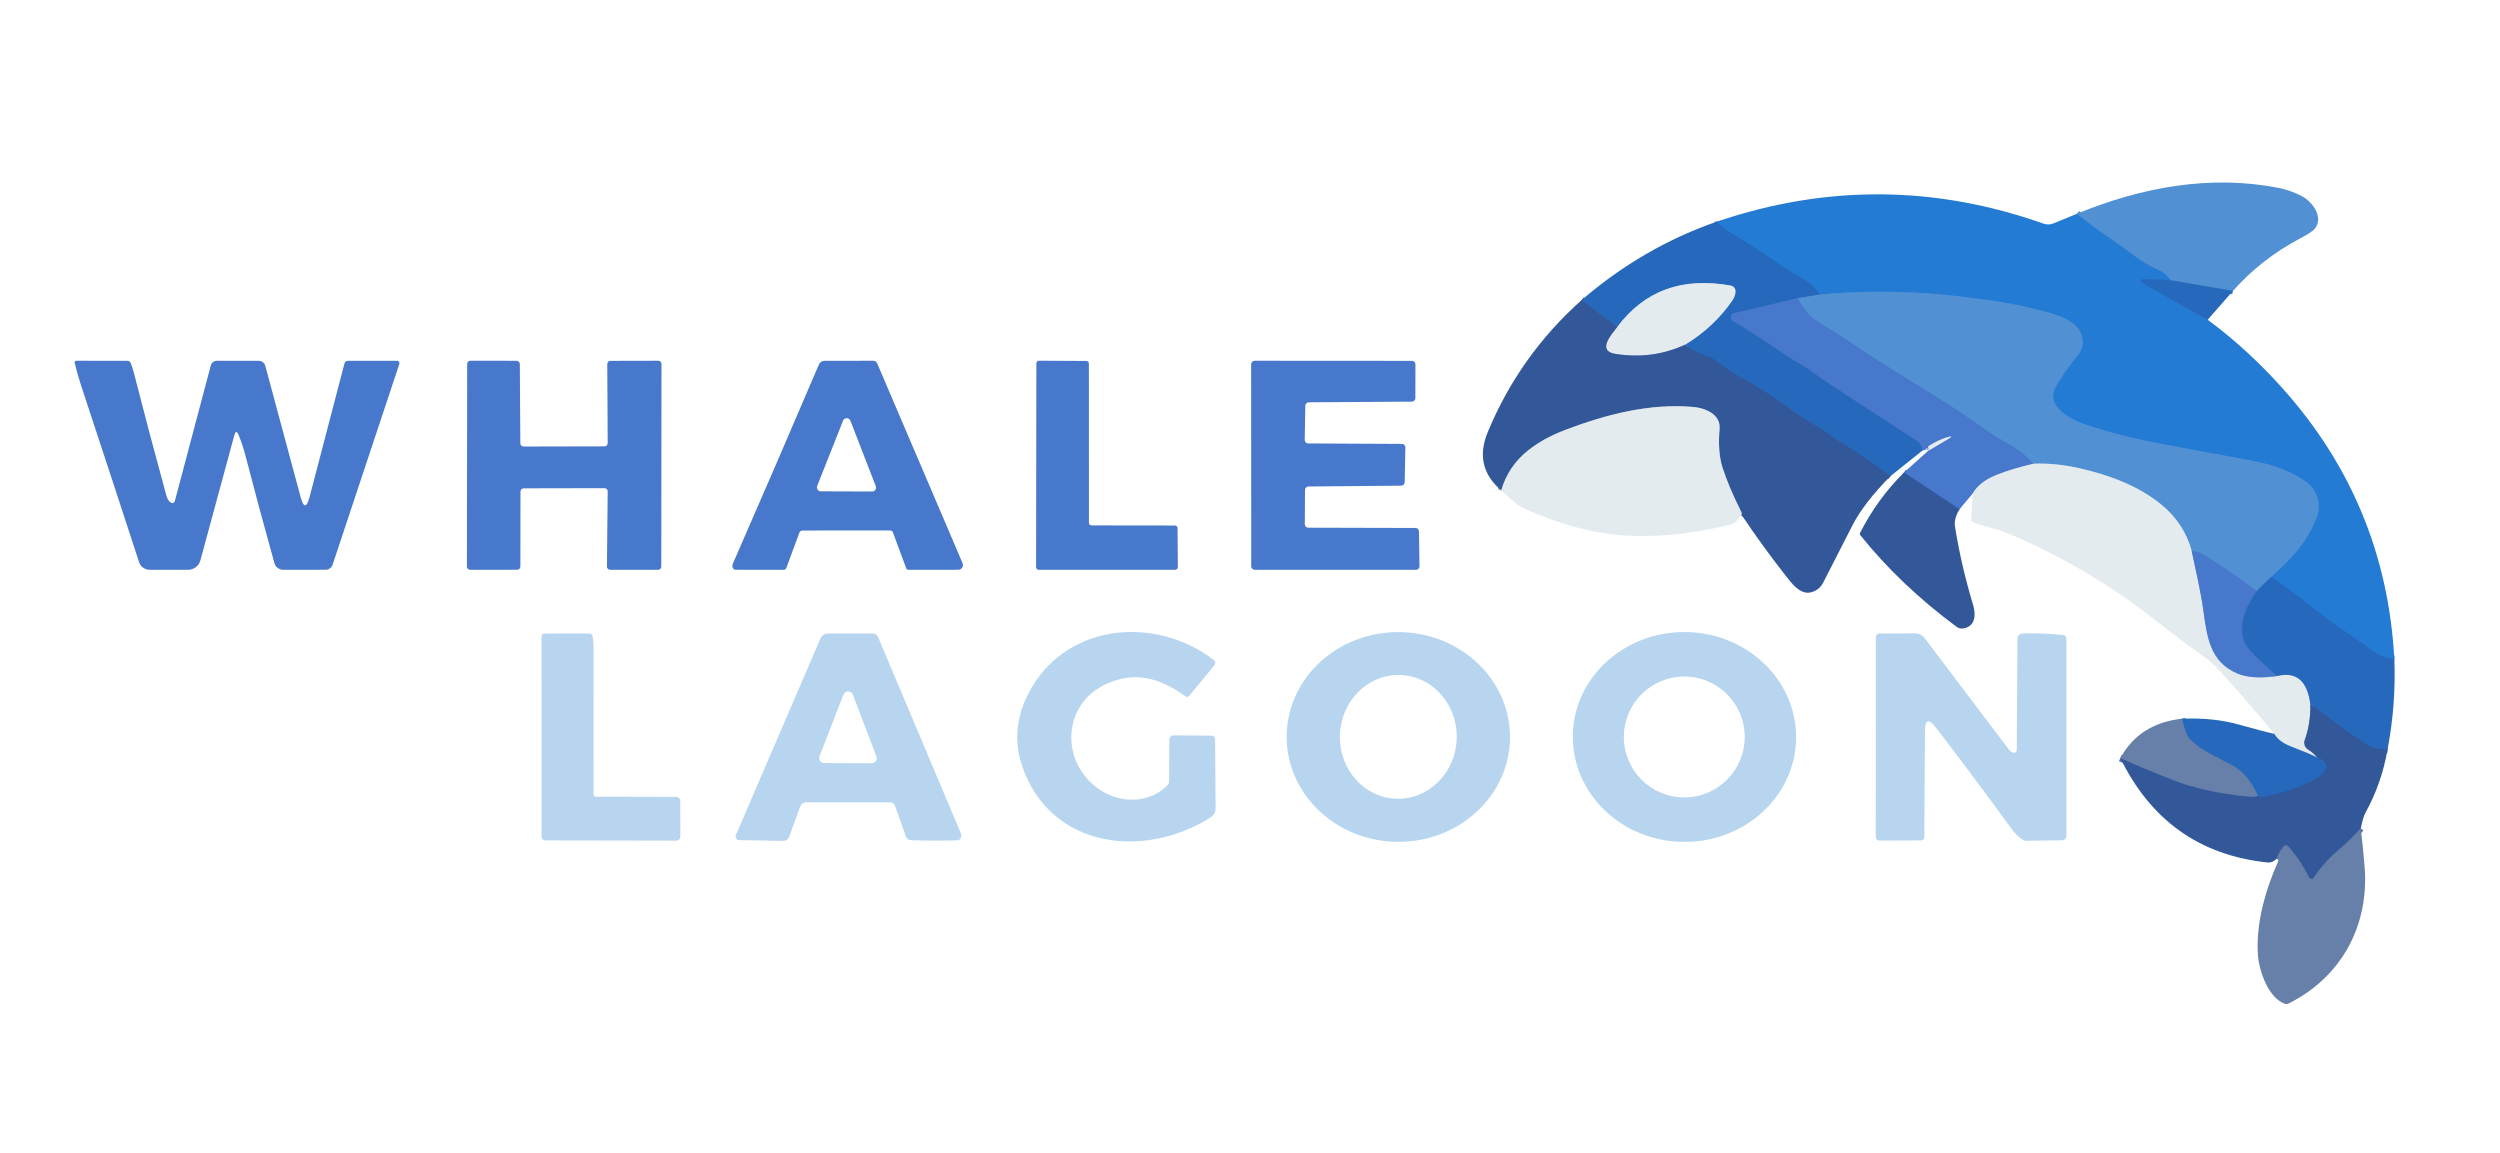 <?xml version="1.0" encoding="UTF-8" standalone="no"?>
<!DOCTYPE svg PUBLIC "-//W3C//DTD SVG 1.1//EN" "http://www.w3.org/Graphics/SVG/1.1/DTD/svg11.dtd">
<svg xmlns="http://www.w3.org/2000/svg" version="1.1" viewBox="0.00 0.00 735.00 339.00">
<g stroke-width="2.00" fill="none" stroke-linecap="butt">
<path stroke="#3c7dc8" vector-effect="non-scaling-stroke" d="
  M 656.47 85.54
  L 638.23 82.41"
/>
<path stroke="#3b86d4" vector-effect="non-scaling-stroke" d="
  M 638.23 82.41
  C 636.90 80.86 635.82 79.91 634.97 79.55
  C 632.40 78.46 630.01 77.09 627.80 75.45
  C 624.17 72.76 621.96 71.17 621.18 70.66
  C 617.55 68.29 614.03 65.68 610.61 62.85"
/>
<path stroke="#2572c8" vector-effect="non-scaling-stroke" d="
  M 638.23 82.41
  C 635.47 82.18 632.70 82.08 629.93 82.13
  C 629.78 82.14 629.64 82.20 629.52 82.31
  C 629.41 82.42 629.37 82.55 629.42 82.71
  C 629.49 82.94 629.62 83.11 629.82 83.22
  L 649.06 94.01"
/>
<path stroke="#2572c8" vector-effect="non-scaling-stroke" d="
  M 703.93 193.76
  C 701.77 193.58 699.68 192.78 697.65 191.35
  C 694.32 189.01 690.98 186.68 687.63 184.36
  C 685.10 182.60 681.85 180.17 677.86 177.06
  C 674.57 174.49 671.18 172.01 667.69 169.60"
/>
<path stroke="#3b86d4" vector-effect="non-scaling-stroke" d="
  M 667.69 169.60
  C 673.54 164.44 678.16 159.67 681.11 152.09
  C 682.63 148.18 681.05 143.78 677.87 141.54
  C 673.81 138.69 668.56 136.67 662.12 135.46
  C 653.61 133.87 645.14 132.30 636.72 130.75
  C 627.45 129.04 619.46 127.02 612.76 124.69
  C 608.51 123.21 601.17 119.30 604.41 113.69
  C 606.16 110.66 608.37 107.49 611.04 104.20
  C 611.93 103.09 612.36 101.80 612.32 100.32
  C 612.17 95.56 607.33 93.39 603.23 92.19
  C 597.16 90.42 590.86 89.09 584.34 88.20
  C 576.51 87.14 570.64 86.49 566.75 86.24
  C 555.72 85.53 545.17 85.64 535.09 86.59"
/>
<path stroke="#2572c8" vector-effect="non-scaling-stroke" d="
  M 535.09 86.59
  C 533.79 84.64 532.00 83.02 529.73 81.73
  C 526.68 80.00 524.87 78.94 524.30 78.53
  C 518.95 74.73 513.22 71.02 507.11 67.39
  C 506.94 67.29 506.80 67.14 506.68 66.93
  C 506.52 66.66 506.29 66.48 505.99 66.39
  C 505.44 66.22 505.11 65.79 504.99 65.08"
/>
<path stroke="#3c7dc8" vector-effect="non-scaling-stroke" d="
  M 535.09 86.59
  L 528.55 87.66"
/>
<path stroke="#3771c4" vector-effect="non-scaling-stroke" d="
  M 528.55 87.66
  L 509.76 92.09
  C 508.70 92.34 508.48 93.75 509.41 94.31
  C 514.92 97.62 520.12 100.98 525.03 104.40
  C 527.45 106.09 530.13 107.29 532.45 109.05
  C 534.15 110.34 535.89 111.57 537.67 112.72
  C 546.29 118.33 554.94 123.96 563.63 129.63
  C 564.46 130.17 565.00 131.10 565.26 132.41"
/>
<path stroke="#2d61ab" vector-effect="non-scaling-stroke" d="
  M 555.84 139.94
  C 550.61 136.10 545.25 132.50 539.74 129.14
  C 538.42 128.34 537.28 127.13 535.90 126.35
  C 532.20 124.27 528.31 121.74 524.23 118.77
  C 520.14 115.80 515.35 112.81 509.86 109.80
  C 508.18 108.89 506.64 107.67 505.12 106.45
  C 504.24 105.74 502.97 105.10 501.32 104.52
  C 499.13 103.75 497.15 102.69 495.40 101.35"
/>
<path stroke="#85aad5" vector-effect="non-scaling-stroke" d="
  M 495.40 101.35
  C 501.04 97.92 505.64 93.64 509.20 88.49
  C 509.99 87.35 510.33 86.31 510.21 85.36
  C 510.12 84.67 509.60 84.11 508.91 83.98
  C 494.64 81.37 483.50 85.41 475.49 96.10"
/>
<path stroke="#2d61ab" vector-effect="non-scaling-stroke" d="
  M 475.49 96.10
  L 464.97 88.24"
/>
<path stroke="#3c7dc8" vector-effect="non-scaling-stroke" d="
  M 667.69 169.60
  L 663.48 173.79"
/>
<path stroke="#4d84d0" vector-effect="non-scaling-stroke" d="
  M 663.48 173.79
  C 660.50 171.43 655.79 168.14 649.34 163.92
  C 647.45 162.68 645.78 162.03 644.35 161.98"
/>
<path stroke="#9abee1" vector-effect="non-scaling-stroke" d="
  M 644.35 161.98
  C 642.86 156.49 639.83 151.90 635.25 148.21
  C 628.50 142.76 620.13 139.69 611.50 137.70
  C 606.84 136.63 602.30 136.17 597.87 136.34"
/>
<path stroke="#4d84d0" vector-effect="non-scaling-stroke" d="
  M 597.87 136.34
  C 595.86 134.13 593.58 132.30 591.01 130.83
  C 587.76 128.97 585.69 127.72 584.79 127.08
  C 579.40 123.21 574.13 119.69 569.00 116.53
  C 567.39 115.54 565.97 114.66 564.74 113.90
  C 561.08 111.64 557.40 109.34 553.71 107.01
  C 550.74 105.13 547.49 103.01 543.97 100.64
  C 541.24 98.80 537.98 96.71 534.17 94.36
  C 531.99 93.01 530.12 90.78 528.55 87.66"
/>
<path stroke="#2d61ab" vector-effect="non-scaling-stroke" d="
  M 701.92 220.43
  C 699.36 220.28 697.64 219.95 696.75 219.43
  C 693.29 217.39 687.45 213.22 679.23 206.91"
/>
<path stroke="#96b2dd" vector-effect="non-scaling-stroke" d="
  M 597.87 136.34
  C 593.78 137.29 590.24 138.35 587.27 139.51
  C 583.74 140.88 581.30 142.76 579.94 145.14"
/>
<path stroke="#3e68b3" vector-effect="non-scaling-stroke" d="
  M 576.09 149.72
  L 559.78 138.91"
/>
<path stroke="#96b2dd" vector-effect="non-scaling-stroke" d="
  M 566.83 132.58
  L 572.52 129.22
  C 574.13 128.27 574.04 128.08 572.26 128.63
  C 570.67 129.12 568.97 129.93 567.16 131.05
  C 567.01 131.14 566.92 131.28 566.89 131.46
  C 566.88 131.56 566.89 131.64 566.94 131.71"
/>
<path stroke="#8ba2c4" vector-effect="non-scaling-stroke" d="
  M 511.97 151.66
  C 512.01 151.46 512.03 151.25 512.03 151.04
  C 512.04 150.81 511.99 150.60 511.88 150.39
  C 509.39 145.44 507.56 141.08 506.37 137.32
  C 505.44 134.37 505.17 130.61 505.55 126.04
  C 505.90 121.75 501.23 119.93 497.73 119.64
  C 484.82 118.56 472.26 121.83 460.17 126.40
  C 455.93 128.01 452.28 130.02 449.23 132.45
  C 445.40 135.49 442.77 139.40 441.36 144.17"
/>
<path stroke="#8ba2c4" vector-effect="non-scaling-stroke" d="
  M 495.40 101.35
  C 489.00 104.30 482.17 105.20 474.90 104.05
  C 469.35 103.17 473.84 98.24 475.49 96.10"
/>
<path stroke="#96b2dd" vector-effect="non-scaling-stroke" d="
  M 644.35 161.98
  C 645.58 167.82 646.95 173.55 647.77 179.35
  C 648.84 186.97 649.63 194.54 657.73 197.98
  C 660.65 199.21 664.56 199.47 669.45 198.74"
/>
<path stroke="#85aad5" vector-effect="non-scaling-stroke" d="
  M 669.45 198.74
  C 675.06 197.37 678.32 200.09 679.23 206.91"
/>
<path stroke="#8ba2c4" vector-effect="non-scaling-stroke" d="
  M 679.23 206.91
  C 679.33 210.70 678.79 214.26 677.60 217.57
  C 677.22 218.62 677.64 219.79 678.59 220.37
  C 679.61 221.00 680.52 221.80 681.33 222.75"
/>
<path stroke="#85aad5" vector-effect="non-scaling-stroke" d="
  M 681.33 222.75
  C 680.22 222.16 677.52 221.03 673.22 219.34
  C 671.07 218.49 669.54 217.30 668.63 215.75"
/>
<path stroke="#3771c4" vector-effect="non-scaling-stroke" d="
  M 663.48 173.79
  C 660.50 177.99 657.74 184.02 660.03 189.01
  C 660.63 190.33 662.09 192.04 664.41 194.14
  C 666.13 195.70 667.81 197.23 669.45 198.74"
/>
<path stroke="#4d6ca1" vector-effect="non-scaling-stroke" d="
  M 694.08 243.54
  C 692.09 245.74 690.02 247.76 687.85 249.61
  C 684.77 252.24 682.39 254.80 680.24 258.09
  C 680.07 258.34 679.77 258.46 679.48 258.39
  C 679.15 258.30 678.92 258.14 678.80 257.89
  C 677.19 254.60 675.15 251.57 672.70 248.82
  C 672.37 248.45 671.80 248.44 671.47 248.80
  C 670.57 249.76 669.85 250.99 669.31 252.50"
/>
<path stroke="#4d6ca1" vector-effect="non-scaling-stroke" d="
  M 623.38 222.88
  C 633.40 227.23 639.94 229.85 642.99 230.76
  C 649.20 232.61 655.53 233.77 662.00 234.23
  C 662.59 234.28 663.20 234.19 663.85 233.98"
/>
<path stroke="#2d61ab" vector-effect="non-scaling-stroke" d="
  M 663.85 233.98
  C 664.29 234.16 664.64 234.29 665.15 234.20
  C 671.03 233.23 676.36 231.41 681.14 228.76
  C 682.28 228.13 683.18 227.19 683.84 225.92
  C 683.99 225.64 683.99 225.30 683.86 225.01
  C 683.31 223.75 682.46 223.00 681.33 222.75"
/>
<path stroke="#4775b3" vector-effect="non-scaling-stroke" d="
  M 663.85 233.98
  C 661.86 229.59 659.27 226.56 656.08 224.89
  C 651.82 222.65 647.39 220.77 643.85 217.40
  C 643.06 216.65 642.27 214.61 641.50 211.30"
/>
</g>
<path fill="#5190d3" d="
  M 656.47 85.54
  L 638.23 82.41
  C 636.90 80.86 635.82 79.91 634.97 79.55
  C 632.40 78.46 630.01 77.09 627.80 75.45
  C 624.17 72.76 621.96 71.17 621.18 70.66
  C 617.55 68.29 614.03 65.68 610.61 62.85
  C 629.67 55.00 649.83 51.32 669.86 55.23
  C 672.20 55.69 674.49 56.50 676.73 57.66
  C 679.92 59.32 683.16 63.82 680.63 67.15
  C 680.10 67.85 678.64 68.83 676.25 70.09
  C 668.61 74.13 662.02 79.28 656.47 85.54
  Z"
/>
<path fill="#247bd4" d="
  M 610.61 62.85
  C 614.03 65.68 617.55 68.29 621.18 70.66
  C 621.96 71.17 624.17 72.76 627.80 75.45
  C 630.01 77.09 632.40 78.46 634.97 79.55
  C 635.82 79.91 636.90 80.86 638.23 82.41
  C 635.47 82.18 632.70 82.08 629.93 82.13
  C 629.78 82.14 629.64 82.20 629.52 82.31
  C 629.41 82.42 629.37 82.55 629.42 82.71
  C 629.49 82.94 629.62 83.11 629.82 83.22
  L 649.06 94.01
  C 656.69 99.62 663.95 106.26 670.84 113.91
  C 691.26 136.63 702.29 163.25 703.93 193.76
  C 701.77 193.58 699.68 192.78 697.65 191.35
  C 694.32 189.01 690.98 186.68 687.63 184.36
  C 685.10 182.60 681.85 180.17 677.86 177.06
  C 674.57 174.49 671.18 172.01 667.69 169.60
  C 673.54 164.44 678.16 159.67 681.11 152.09
  C 682.63 148.18 681.05 143.78 677.87 141.54
  C 673.81 138.69 668.56 136.67 662.12 135.46
  C 653.61 133.87 645.14 132.30 636.72 130.75
  C 627.45 129.04 619.46 127.02 612.76 124.69
  C 608.51 123.21 601.17 119.30 604.41 113.69
  C 606.16 110.66 608.37 107.49 611.04 104.20
  C 611.93 103.09 612.36 101.80 612.32 100.32
  C 612.17 95.56 607.33 93.39 603.23 92.19
  C 597.16 90.42 590.86 89.09 584.34 88.20
  C 576.51 87.14 570.64 86.49 566.75 86.24
  C 555.72 85.53 545.17 85.64 535.09 86.59
  C 533.79 84.64 532.00 83.02 529.73 81.73
  C 526.68 80.00 524.87 78.94 524.30 78.53
  C 518.95 74.73 513.22 71.02 507.11 67.39
  C 506.94 67.29 506.80 67.14 506.68 66.93
  C 506.52 66.66 506.29 66.48 505.99 66.39
  C 505.44 66.22 505.11 65.79 504.99 65.08
  C 537.02 54.27 568.95 54.49 600.76 65.74
  C 601.76 66.10 602.75 66.08 603.74 65.67
  C 606.39 64.58 608.68 63.64 610.61 62.85
  Z"
/>
<path fill="#2669bc" d="
  M 504.99 65.08
  C 505.11 65.79 505.44 66.22 505.99 66.39
  C 506.29 66.48 506.52 66.66 506.68 66.93
  C 506.80 67.14 506.94 67.29 507.11 67.39
  C 513.22 71.02 518.95 74.73 524.30 78.53
  C 524.87 78.94 526.68 80.00 529.73 81.73
  C 532.00 83.02 533.79 84.64 535.09 86.59
  L 528.55 87.66
  L 509.76 92.09
  C 508.70 92.34 508.48 93.75 509.41 94.31
  C 514.92 97.62 520.12 100.98 525.03 104.40
  C 527.45 106.09 530.13 107.29 532.45 109.05
  C 534.15 110.34 535.89 111.57 537.67 112.72
  C 546.29 118.33 554.94 123.96 563.63 129.63
  C 564.46 130.17 565.00 131.10 565.26 132.41
  L 555.84 139.94
  C 550.61 136.10 545.25 132.50 539.74 129.14
  C 538.42 128.34 537.28 127.13 535.90 126.35
  C 532.20 124.27 528.31 121.74 524.23 118.77
  C 520.14 115.80 515.35 112.81 509.86 109.80
  C 508.18 108.89 506.64 107.67 505.12 106.45
  C 504.24 105.74 502.97 105.10 501.32 104.52
  C 499.13 103.75 497.15 102.69 495.40 101.35
  C 501.04 97.92 505.64 93.64 509.20 88.49
  C 509.99 87.35 510.33 86.31 510.21 85.36
  C 510.12 84.67 509.60 84.11 508.91 83.98
  C 494.64 81.37 483.50 85.41 475.49 96.10
  L 464.97 88.24
  C 477.10 77.80 490.44 70.08 504.99 65.08
  Z"
/>
<path fill="#2669bc" d="
  M 638.23 82.41
  L 656.47 85.54
  L 649.06 94.01
  L 629.82 83.22
  C 629.62 83.11 629.49 82.94 629.42 82.71
  C 629.37 82.55 629.41 82.42 629.52 82.31
  C 629.64 82.20 629.78 82.14 629.93 82.13
  C 632.70 82.08 635.47 82.18 638.23 82.41
  Z"
/>
<path fill="#e3ebee" d="
  M 495.40 101.35
  C 489.00 104.30 482.17 105.20 474.90 104.05
  C 469.35 103.17 473.84 98.24 475.49 96.10
  C 483.50 85.41 494.64 81.37 508.91 83.98
  C 509.60 84.11 510.12 84.67 510.21 85.36
  C 510.33 86.31 509.99 87.35 509.20 88.49
  C 505.64 93.64 501.04 97.92 495.40 101.35
  Z"
/>
<path fill="#5190d3" d="
  M 667.69 169.60
  L 663.48 173.79
  C 660.50 171.43 655.79 168.14 649.34 163.92
  C 647.45 162.68 645.78 162.03 644.35 161.98
  C 642.86 156.49 639.83 151.90 635.25 148.21
  C 628.50 142.76 620.13 139.69 611.50 137.70
  C 606.84 136.63 602.30 136.17 597.87 136.34
  C 595.86 134.13 593.58 132.30 591.01 130.83
  C 587.76 128.97 585.69 127.72 584.79 127.08
  C 579.40 123.21 574.13 119.69 569.00 116.53
  C 567.39 115.54 565.97 114.66 564.74 113.90
  C 561.08 111.64 557.40 109.34 553.71 107.01
  C 550.74 105.13 547.49 103.01 543.97 100.64
  C 541.24 98.80 537.98 96.71 534.17 94.36
  C 531.99 93.01 530.12 90.78 528.55 87.66
  L 535.09 86.59
  C 545.17 85.64 555.72 85.53 566.75 86.24
  C 570.64 86.49 576.51 87.14 584.34 88.20
  C 590.86 89.09 597.16 90.42 603.23 92.19
  C 607.33 93.39 612.17 95.56 612.32 100.32
  C 612.36 101.80 611.93 103.09 611.04 104.20
  C 608.37 107.49 606.16 110.66 604.41 113.69
  C 601.17 119.30 608.51 123.21 612.76 124.69
  C 619.46 127.02 627.45 129.04 636.72 130.75
  C 645.14 132.30 653.61 133.87 662.12 135.46
  C 668.56 136.67 673.81 138.69 677.87 141.54
  C 681.05 143.78 682.63 148.18 681.11 152.09
  C 678.16 159.67 673.54 164.44 667.69 169.60
  Z"
/>
<path fill="#4878cc" d="
  M 528.55 87.66
  C 530.12 90.78 531.99 93.01 534.17 94.36
  C 537.98 96.71 541.24 98.80 543.97 100.64
  C 547.49 103.01 550.74 105.13 553.71 107.01
  C 557.40 109.34 561.08 111.64 564.74 113.90
  C 565.97 114.66 567.39 115.54 569.00 116.53
  C 574.13 119.69 579.40 123.21 584.79 127.08
  C 585.69 127.72 587.76 128.97 591.01 130.83
  C 593.58 132.30 595.86 134.13 597.87 136.34
  C 593.78 137.29 590.24 138.35 587.27 139.51
  C 583.74 140.88 581.30 142.76 579.94 145.14
  L 576.09 149.72
  L 559.78 138.91
  L 566.83 132.58
  L 572.52 129.22
  C 574.13 128.27 574.04 128.08 572.26 128.63
  C 570.67 129.12 568.97 129.93 567.16 131.05
  C 567.01 131.14 566.92 131.28 566.89 131.46
  C 566.88 131.56 566.89 131.64 566.94 131.71
  C 566.36 131.78 565.80 132.01 565.26 132.41
  C 565.00 131.10 564.46 130.17 563.63 129.63
  C 554.94 123.96 546.29 118.33 537.67 112.72
  C 535.89 111.57 534.15 110.34 532.45 109.05
  C 530.13 107.29 527.45 106.09 525.03 104.40
  C 520.12 100.98 514.92 97.62 509.41 94.31
  C 508.48 93.75 508.70 92.34 509.76 92.09
  L 528.55 87.66
  Z"
/>
<path fill="#335899" d="
  M 464.97 88.24
  L 475.49 96.10
  C 473.84 98.24 469.35 103.17 474.90 104.05
  C 482.17 105.20 489.00 104.30 495.40 101.35
  C 497.15 102.69 499.13 103.75 501.32 104.52
  C 502.97 105.10 504.24 105.74 505.12 106.45
  C 506.64 107.67 508.18 108.89 509.86 109.80
  C 515.35 112.81 520.14 115.80 524.23 118.77
  C 528.31 121.74 532.20 124.27 535.90 126.35
  C 537.28 127.13 538.42 128.34 539.74 129.14
  C 545.25 132.50 550.61 136.10 555.84 139.94
  C 550.55 145.29 546.79 150.16 544.56 154.57
  C 541.73 160.16 538.89 165.72 536.04 171.25
  C 535.22 172.85 533.94 173.83 532.20 174.19
  C 529.13 174.82 526.57 171.27 524.88 169.12
  C 520.39 163.38 516.25 157.68 512.46 152.03
  C 512.35 151.86 512.18 151.73 511.97 151.66
  C 512.01 151.46 512.03 151.25 512.03 151.04
  C 512.04 150.81 511.99 150.60 511.88 150.39
  C 509.39 145.44 507.56 141.08 506.37 137.32
  C 505.44 134.37 505.17 130.61 505.55 126.04
  C 505.90 121.75 501.23 119.93 497.73 119.64
  C 484.82 118.56 472.26 121.83 460.17 126.40
  C 455.93 128.01 452.28 130.02 449.23 132.45
  C 445.40 135.49 442.77 139.40 441.36 144.17
  C 435.89 139.54 434.58 133.80 437.43 126.95
  C 443.67 111.96 452.85 99.06 464.97 88.24
  Z"
/>
<path fill="#4878cc" d="
  M 70.17 127.92
  C 69.66 126.67 69.23 126.70 68.88 128.00
  L 58.92 164.74
  C 58.48 166.38 56.99 167.52 55.29 167.52
  L 44.00 167.52
  C 42.58 167.52 41.32 166.60 40.88 165.25
  C 35.57 148.94 29.91 131.69 23.89 113.50
  C 23.15 111.27 22.51 109.01 21.97 106.73
  C 21.86 106.28 22.04 106.06 22.49 106.06
  L 37.48 106.08
  C 37.90 106.08 38.27 106.33 38.42 106.71
  C 38.77 107.56 39.08 108.53 39.36 109.62
  C 42.29 121.09 45.45 133.03 48.84 145.44
  C 49.11 146.42 49.45 147.10 49.87 147.48
  C 50.67 148.20 51.21 148.04 51.49 146.99
  L 61.97 107.47
  C 62.19 106.64 62.94 106.06 63.79 106.07
  L 76.07 106.08
  C 76.97 106.08 77.76 106.69 78.00 107.56
  L 88.34 145.99
  C 89.25 149.41 90.16 149.41 91.05 145.98
  L 101.26 106.91
  C 101.41 106.35 101.77 106.07 102.35 106.07
  L 116.75 106.07
  C 117.22 106.07 117.56 106.53 117.41 106.98
  L 97.79 166.03
  C 97.50 166.91 96.67 167.51 95.73 167.51
  L 83.26 167.52
  C 82.05 167.52 81.00 166.72 80.68 165.56
  C 77.57 154.41 74.76 143.99 72.26 134.30
  C 71.68 132.05 70.98 129.92 70.17 127.92
  Z"
/>
<path fill="#4878cc" d="
  M 152.05 167.51
  L 138.21 167.52
  C 137.69 167.52 137.27 167.10 137.27 166.58
  L 137.35 106.99
  C 137.35 106.47 137.77 106.05 138.29 106.05
  L 151.89 106.07
  C 152.40 106.07 152.82 106.49 152.83 107.00
  L 152.98 130.34
  C 152.99 130.86 153.41 131.28 153.93 131.28
  L 177.73 131.23
  C 178.25 131.23 178.67 130.81 178.66 130.29
  L 178.54 107.03
  C 178.53 106.51 178.95 106.09 179.47 106.09
  L 193.54 106.06
  C 194.06 106.06 194.48 106.48 194.48 107.00
  L 194.42 166.58
  C 194.42 167.10 194.00 167.52 193.48 167.52
  L 179.38 167.52
  C 178.86 167.52 178.43 167.09 178.44 166.57
  L 178.66 144.47
  C 178.67 143.95 178.24 143.52 177.72 143.52
  L 153.96 143.57
  C 153.44 143.57 153.02 143.99 153.02 144.51
  L 152.99 166.57
  C 152.99 167.09 152.57 167.51 152.05 167.51
  Z"
/>
<path fill="#4878cc" d="
  M 261.61 155.95
  L 235.96 155.97
  C 235.54 155.97 235.16 156.23 235.01 156.63
  L 231.17 167.02
  C 231.06 167.32 230.77 167.52 230.45 167.52
  L 216.26 167.51
  C 215.92 167.51 215.62 167.32 215.47 167.01
  C 215.28 166.60 215.27 166.17 215.46 165.73
  C 223.80 146.66 232.22 127.16 240.73 107.24
  C 241.06 106.47 241.64 106.08 242.49 106.08
  L 256.76 106.06
  C 257.25 106.06 257.69 106.35 257.88 106.80
  L 283.00 165.58
  C 283.39 166.50 282.72 167.51 281.72 167.51
  L 267.08 167.53
  C 266.76 167.53 266.54 167.38 266.43 167.08
  L 262.55 156.61
  C 262.39 156.17 262.08 155.95 261.61 155.95
  Z
  M 240.25 142.87
  C 239.96 143.63 240.51 144.44 241.32 144.45
  L 256.41 144.50
  C 257.22 144.50 257.78 143.69 257.48 142.93
  L 250.01 123.68
  C 249.63 122.70 248.25 122.70 247.86 123.67
  L 240.25 142.87
  Z"
/>
<path fill="#4878cc" d="
  M 320.92 154.47
  L 345.43 154.50
  C 345.85 154.50 346.19 154.84 346.20 155.26
  L 346.29 166.74
  C 346.30 167.17 345.95 167.52 345.52 167.52
  L 305.38 167.52
  C 304.96 167.52 304.61 167.17 304.61 166.75
  L 304.69 106.82
  C 304.69 106.40 305.04 106.05 305.46 106.05
  L 319.36 106.12
  C 319.79 106.12 320.13 106.46 320.13 106.89
  L 320.15 153.70
  C 320.15 154.13 320.49 154.47 320.92 154.47
  Z"
/>
<path fill="#4878cc" d="
  M 383.76 119.29
  L 383.59 129.33
  C 383.58 129.90 384.03 130.36 384.60 130.37
  L 412.17 130.51
  C 412.73 130.52 413.19 130.99 413.18 131.55
  L 412.98 141.79
  C 412.97 142.34 412.52 142.78 411.97 142.79
  L 384.68 143.03
  C 384.13 143.04 383.68 143.49 383.67 144.04
  L 383.61 154.12
  C 383.60 154.68 384.06 155.14 384.62 155.14
  L 416.16 155.22
  C 416.71 155.22 417.17 155.67 417.18 156.22
  L 417.33 166.49
  C 417.34 167.06 416.88 167.53 416.31 167.53
  L 368.88 167.52
  C 368.32 167.52 367.86 167.06 367.86 166.50
  L 367.84 107.08
  C 367.84 106.52 368.30 106.06 368.86 106.06
  L 415.12 106.09
  C 415.68 106.09 416.14 106.55 416.14 107.11
  L 416.12 117.06
  C 416.12 117.62 415.67 118.07 415.11 118.08
  L 384.78 118.28
  C 384.22 118.29 383.77 118.73 383.76 119.29
  Z"
/>
<path fill="#e3ebee" d="
  M 511.97 151.66
  C 511.81 151.63 511.66 151.66 511.52 151.73
  C 511.43 151.78 511.34 151.89 511.27 152.06
  C 510.75 153.23 509.86 153.97 508.59 154.28
  C 496.91 157.10 486.19 158.12 476.42 157.34
  C 467.80 156.65 458.53 154.12 448.60 149.73
  C 447.39 149.20 446.21 148.45 445.05 147.46
  C 443.84 146.44 442.61 145.34 441.36 144.17
  C 442.77 139.40 445.40 135.49 449.23 132.45
  C 452.28 130.02 455.93 128.01 460.17 126.40
  C 472.26 121.83 484.82 118.56 497.73 119.64
  C 501.23 119.93 505.90 121.75 505.55 126.04
  C 505.17 130.61 505.44 134.37 506.37 137.32
  C 507.56 141.08 509.39 145.44 511.88 150.39
  C 511.99 150.60 512.04 150.81 512.03 151.04
  C 512.03 151.25 512.01 151.46 511.97 151.66
  Z"
/>
<path fill="#e3ebee" d="
  M 566.83 132.58
  C 567.14 132.01 567.18 131.72 566.94 131.71
  C 566.89 131.64 566.88 131.56 566.89 131.46
  C 566.92 131.28 567.01 131.14 567.16 131.05
  C 568.97 129.93 570.67 129.12 572.26 128.63
  C 574.04 128.08 574.13 128.27 572.52 129.22
  L 566.83 132.58
  Z"
/>
<path fill="#e3ebee" d="
  M 644.35 161.98
  C 645.58 167.82 646.95 173.55 647.77 179.35
  C 648.84 186.97 649.63 194.54 657.73 197.98
  C 660.65 199.21 664.56 199.47 669.45 198.74
  C 675.06 197.37 678.32 200.09 679.23 206.91
  C 679.33 210.70 678.79 214.26 677.60 217.57
  C 677.22 218.62 677.64 219.79 678.59 220.37
  C 679.61 221.00 680.52 221.80 681.33 222.75
  C 680.22 222.16 677.52 221.03 673.22 219.34
  C 671.07 218.49 669.54 217.30 668.63 215.75
  C 663.68 209.71 658.75 204.01 653.86 198.64
  C 652.23 196.85 650.54 194.90 648.58 193.51
  C 643.63 190.00 638.74 186.34 633.93 182.55
  C 620.55 171.99 605.92 163.37 590.41 156.84
  C 587.06 155.43 583.38 154.84 579.97 153.50
  C 579.65 153.37 579.50 153.14 579.52 152.79
  L 579.94 145.14
  C 581.30 142.76 583.74 140.88 587.27 139.51
  C 590.24 138.35 593.78 137.29 597.87 136.34
  C 602.30 136.17 606.84 136.63 611.50 137.70
  C 620.13 139.69 628.50 142.76 635.25 148.21
  C 639.83 151.90 642.86 156.49 644.35 161.98
  Z"
/>
<path fill="#335899" d="
  M 559.78 138.91
  L 576.09 149.72
  C 574.97 151.61 574.53 153.29 574.76 154.75
  C 575.96 162.36 577.75 170.09 580.12 177.94
  C 580.94 180.66 580.81 184.20 577.22 184.76
  C 576.49 184.87 575.85 184.72 575.28 184.31
  C 564.21 176.12 554.77 167.13 546.94 157.35
  C 546.78 157.14 546.75 156.86 546.87 156.63
  C 550.36 149.84 554.66 143.94 559.78 138.91
  Z"
/>
<path fill="#4878cc" d="
  M 663.48 173.79
  C 660.50 177.99 657.74 184.02 660.03 189.01
  C 660.63 190.33 662.09 192.04 664.41 194.14
  C 666.13 195.70 667.81 197.23 669.45 198.74
  C 664.56 199.47 660.65 199.21 657.73 197.98
  C 649.63 194.54 648.84 186.97 647.77 179.35
  C 646.95 173.55 645.58 167.82 644.35 161.98
  C 645.78 162.03 647.45 162.68 649.34 163.92
  C 655.79 168.14 660.50 171.43 663.48 173.79
  Z"
/>
<path fill="#2669bc" d="
  M 667.69 169.60
  C 671.18 172.01 674.57 174.49 677.86 177.06
  C 681.85 180.17 685.10 182.60 687.63 184.36
  C 690.98 186.68 694.32 189.01 697.65 191.35
  C 699.68 192.78 701.77 193.58 703.93 193.76
  C 704.29 202.68 703.62 211.57 701.92 220.43
  C 699.36 220.28 697.64 219.95 696.75 219.43
  C 693.29 217.39 687.45 213.22 679.23 206.91
  C 678.32 200.09 675.06 197.37 669.45 198.74
  C 667.81 197.23 666.13 195.70 664.41 194.14
  C 662.09 192.04 660.63 190.33 660.03 189.01
  C 657.74 184.02 660.50 177.99 663.48 173.79
  L 667.69 169.60
  Z"
/>
<path fill="#b7d5ef" d="
  M 323.49 232.29
  C 329.51 236.23 338.09 236.31 343.34 230.73
  C 343.60 230.45 343.73 230.12 343.73 229.73
  L 343.78 217.44
  C 343.79 216.74 344.36 216.18 345.06 216.19
  L 356.18 216.28
  C 356.76 216.29 357.23 216.76 357.24 217.34
  C 357.29 224.70 357.34 231.44 357.39 237.56
  C 357.40 238.77 356.84 239.73 355.71 240.44
  C 335.97 252.77 308.71 249.26 300.52 225.24
  C 297.87 217.49 298.82 209.76 303.36 202.07
  C 314.53 183.13 339.94 181.12 356.86 194.02
  C 357.35 194.40 357.43 195.10 357.04 195.58
  L 349.62 204.59
  C 349.35 204.91 348.88 204.97 348.54 204.73
  C 341.42 199.59 334.05 197.14 325.46 200.99
  C 311.86 207.08 311.77 224.60 323.49 232.29
  Z"
/>
<path fill="#b7d5ef" d="
  M 528.048 217.014
  C 527.87 234.05 513.03 247.71 494.907 247.518
  C 476.78 247.33 462.23 233.36 462.412 216.326
  C 462.59 199.29 477.43 185.63 495.553 185.822
  C 513.68 186.01 528.23 199.98 528.048 217.014
  Z
  M 512.95 216.67
  C 512.95 206.86 504.99 198.90 495.18 198.90
  C 485.37 198.90 477.41 206.86 477.41 216.67
  C 477.41 226.48 485.37 234.44 495.18 234.44
  C 504.99 234.44 512.95 226.48 512.95 216.67
  Z"
/>
<path fill="#b7d5ef" d="
  M 443.939 216.957
  C 443.79 233.98 428.97 247.66 410.841 247.499
  C 392.71 247.34 378.13 233.41 378.281 216.383
  C 378.43 199.36 393.25 185.68 411.379 185.841
  C 429.51 186.00 444.09 199.93 443.939 216.957
  Z
  M 410.497 234.83
  C 419.98 235.14 427.94 227.26 428.271 217.21
  C 428.60 207.16 421.19 198.76 411.703 198.45
  C 402.22 198.14 394.26 206.02 393.929 216.07
  C 393.60 226.12 401.01 234.52 410.497 234.83
  Z"
/>
<path fill="#b7d5ef" d="
  M 175.15 234.23
  L 198.77 234.28
  C 199.45 234.29 200.00 234.84 200.01 235.52
  L 200.03 245.75
  C 200.03 246.69 199.56 247.16 198.63 247.15
  L 160.27 247.08
  C 159.69 247.07 159.22 246.60 159.22 246.02
  L 159.21 187.27
  C 159.21 186.60 159.55 186.26 160.23 186.26
  L 173.19 186.23
  C 173.72 186.23 174.17 186.62 174.25 187.14
  C 174.43 188.29 174.52 189.45 174.52 190.62
  C 174.49 205.14 174.48 219.46 174.51 233.59
  C 174.51 233.94 174.80 234.23 175.15 234.23
  Z"
/>
<path fill="#b7d5ef" d="
  M 261.75 235.88
  L 236.97 235.88
  C 236.23 235.88 235.56 236.34 235.31 237.04
  L 232.00 246.05
  C 231.74 246.76 231.07 247.22 230.32 247.21
  L 217.33 247.00
  C 216.56 246.99 216.05 246.20 216.35 245.49
  L 241.21 187.73
  C 241.60 186.82 242.50 186.23 243.49 186.23
  L 256.52 186.24
  C 257.24 186.24 257.89 186.67 258.17 187.33
  L 282.52 245.06
  C 282.63 245.31 282.66 245.59 282.60 245.86
  C 282.45 246.64 282.07 247.04 281.46 247.06
  C 276.97 247.19 272.46 247.18 267.93 247.02
  C 267.12 246.99 266.57 246.59 266.30 245.83
  L 263.11 236.84
  C 262.91 236.26 262.36 235.88 261.75 235.88
  Z
  M 240.93 222.33
  C 240.56 223.30 241.27 224.34 242.31 224.35
  L 256.28 224.39
  C 257.32 224.40 258.03 223.36 257.66 222.39
  L 250.74 204.23
  C 250.26 202.96 248.47 202.96 247.98 204.22
  L 240.93 222.33
  Z"
/>
<path fill="#b7d5ef" d="
  M 591.97 221.31
  C 592.47 221.41 592.93 221.03 592.93 220.52
  L 593.14 187.78
  C 593.15 186.95 593.80 186.28 594.62 186.25
  C 598.49 186.13 602.47 186.28 606.58 186.70
  C 607.21 186.76 607.53 187.11 607.53 187.75
  L 607.53 245.75
  C 607.53 246.45 606.96 247.03 606.25 247.04
  L 595.78 247.18
  C 595.43 247.19 595.10 247.10 594.79 246.92
  C 593.57 246.19 592.44 245.11 591.41 243.70
  C 584.04 233.56 576.63 223.64 569.17 213.93
  C 567.04 211.15 565.96 211.51 565.93 215.02
  L 565.75 246.04
  C 565.74 246.73 565.40 247.08 564.71 247.08
  L 552.55 247.12
  C 551.96 247.12 551.48 246.64 551.48 246.05
  L 551.49 187.52
  C 551.49 186.69 551.90 186.28 552.73 186.27
  L 562.95 186.21
  C 564.16 186.20 565.14 186.68 565.87 187.65
  C 574.28 198.74 582.49 209.59 590.51 220.22
  C 590.98 220.85 591.47 221.21 591.97 221.31
  Z"
/>
<path fill="#335899" d="
  M 679.23 206.91
  C 687.45 213.22 693.29 217.39 696.75 219.43
  C 697.64 219.95 699.36 220.28 701.92 220.43
  C 700.79 226.99 698.63 233.17 695.43 238.97
  C 694.96 239.82 694.51 241.34 694.08 243.54
  C 692.09 245.74 690.02 247.76 687.85 249.61
  C 684.77 252.24 682.39 254.80 680.24 258.09
  C 680.07 258.34 679.77 258.46 679.48 258.39
  C 679.15 258.30 678.92 258.14 678.80 257.89
  C 677.19 254.60 675.15 251.57 672.70 248.82
  C 672.37 248.45 671.80 248.44 671.47 248.80
  C 670.57 249.76 669.85 250.99 669.31 252.50
  C 668.38 253.29 667.76 253.69 666.47 253.55
  C 646.70 251.42 632.33 241.20 623.38 222.88
  C 633.40 227.23 639.94 229.85 642.99 230.76
  C 649.20 232.61 655.53 233.77 662.00 234.23
  C 662.59 234.28 663.20 234.19 663.85 233.98
  C 664.29 234.16 664.64 234.29 665.15 234.20
  C 671.03 233.23 676.36 231.41 681.14 228.76
  C 682.28 228.13 683.18 227.19 683.84 225.92
  C 683.99 225.64 683.99 225.30 683.86 225.01
  C 683.31 223.75 682.46 223.00 681.33 222.75
  C 680.52 221.80 679.61 221.00 678.59 220.37
  C 677.64 219.79 677.22 218.62 677.60 217.57
  C 678.79 214.26 679.33 210.70 679.23 206.91
  Z"
/>
<path fill="#2669bc" d="
  M 668.63 215.75
  C 669.54 217.30 671.07 218.49 673.22 219.34
  C 677.52 221.03 680.22 222.16 681.33 222.75
  C 682.46 223.00 683.31 223.75 683.86 225.01
  C 683.99 225.30 683.99 225.64 683.84 225.92
  C 683.18 227.19 682.28 228.13 681.14 228.76
  C 676.36 231.41 671.03 233.23 665.15 234.20
  C 664.64 234.29 664.29 234.16 663.85 233.98
  C 661.86 229.59 659.27 226.56 656.08 224.89
  C 651.82 222.65 647.39 220.77 643.85 217.40
  C 643.06 216.65 642.27 214.61 641.50 211.30
  C 647.73 211.05 653.31 211.63 658.26 213.03
  C 663.33 214.46 666.78 215.36 668.63 215.75
  Z"
/>
<path fill="#6780a9" d="
  M 641.50 211.30
  C 642.27 214.61 643.06 216.65 643.85 217.40
  C 647.39 220.77 651.82 222.65 656.08 224.89
  C 659.27 226.56 661.86 229.59 663.85 233.98
  C 663.20 234.19 662.59 234.28 662.00 234.23
  C 655.53 233.77 649.20 232.61 642.99 230.76
  C 639.94 229.85 633.40 227.23 623.38 222.88
  C 627.11 216.07 633.15 212.21 641.50 211.30
  Z"
/>
<path fill="#6780a9" d="
  M 694.08 243.54
  C 694.53 247.48 694.90 251.21 695.19 254.74
  C 696.62 272.07 688.37 287.31 672.81 295.05
  C 672.48 295.21 672.15 295.23 671.80 295.12
  C 667.01 293.52 664.20 285.65 663.84 280.86
  C 663.17 271.88 665.96 261.72 669.77 253.27
  C 669.86 253.06 669.85 252.86 669.73 252.67
  C 669.62 252.49 669.48 252.43 669.31 252.50
  C 669.85 250.99 670.57 249.76 671.47 248.80
  C 671.80 248.44 672.37 248.45 672.70 248.82
  C 675.15 251.57 677.19 254.60 678.80 257.89
  C 678.92 258.14 679.15 258.30 679.48 258.39
  C 679.77 258.46 680.07 258.34 680.24 258.09
  C 682.39 254.80 684.77 252.24 687.85 249.61
  C 690.02 247.76 692.09 245.74 694.08 243.54
  Z"
/>
</svg>
